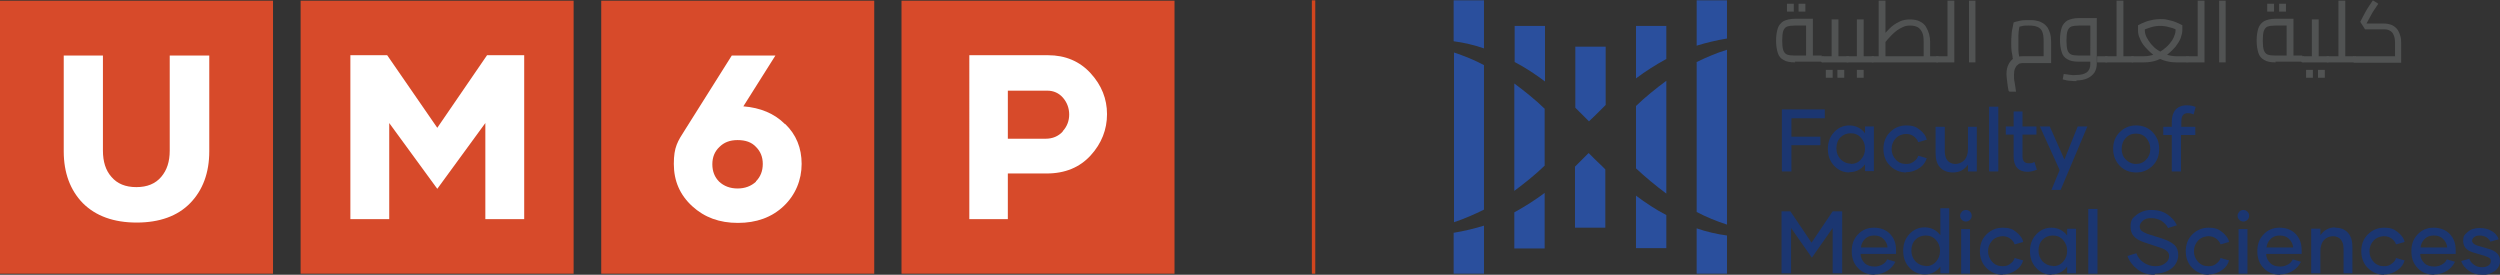 <?xml version="1.0" encoding="UTF-8"?>
<svg id="Layer_2" data-name="Layer 2" xmlns="http://www.w3.org/2000/svg" viewBox="0 0 733.5 80.6">
  <rect x="0" y="0" width="733.5" height="80.6" fill="#333333" stroke="none"/>
  <defs>
    <style>
      .cls-1 {
        fill: #d1451e;
      }

      .cls-1, .cls-2, .cls-3, .cls-4, .cls-5, .cls-6 {
        stroke-width: 0px;
      }

      .cls-2 {
        fill: #1b3671;
      }

      .cls-3 {
        fill: #2a4f9d;
      }

      .cls-4 {
        fill: #d74a2a;
      }

      .cls-5 {
        fill: #515353;
      }

      .cls-6 {
        fill: #fff;
      }
    </style>
  </defs>
  <g id="Layer_1-2" data-name="Layer 1">
    <g>
      <g>
        <g>
          <path class="cls-3" d="M453.3,7.6v16.3c-2.8-2.1-5.8-4.1-8.9-5.7V7.6h8.9Z"/>
          <path class="cls-3" d="M444.3,24.5c3.1,2.3,6.1,4.7,8.9,7.4v16.7c-2.8,2.7-5.8,5.1-8.9,7.4v-31.5Z"/>
          <path class="cls-3" d="M444.3,62.3c3.1-1.7,6.1-3.6,8.9-5.7v16.3h-8.9v-10.6Z"/>
          <path class="cls-3" d="M471.1,13.7v17.1l-1,1c-1.3,1.3-2.6,2.6-3.9,3.8-1-1-2-2-3-3l-1-1V13.7h8.9Z"/>
          <path class="cls-3" d="M470,48.7l1,1v17.1h-8.9v-17.9c.3-.3.7-.7,1-1,1-1,2-2,3-3,1.3,1.3,2.6,2.6,3.9,3.8Z"/>
          <path class="cls-3" d="M488.9,7.6v9.7c-3.1,1.7-6.1,3.6-8.9,5.7V7.6h8.9Z"/>
          <path class="cls-3" d="M480,57.4c2.8,2.1,5.8,4.1,8.9,5.7v9.7h-8.9v-15.5Z"/>
          <path class="cls-3" d="M506.7.1v11.2c-3,.5-6,1.2-8.9,2.1V.1h8.9Z"/>
          <path class="cls-3" d="M506.7,14.5v51.4c-3.1-1-6-2.2-8.9-3.7V18.2c2.9-1.4,5.9-2.7,8.9-3.6Z"/>
          <path class="cls-3" d="M497.8,67c2.9,1,5.9,1.7,8.9,2.1v11.2h-8.9v-13.3Z"/>
          <path class="cls-3" d="M435.4.1v14.1c-2.9-1-5.9-1.7-8.9-2.1V.1h8.9Z"/>
          <path class="cls-3" d="M426.6,15.4c3,1,6,2.2,8.8,3.7v42.4c-2.8,1.4-5.8,2.7-8.8,3.7h0V15.4h0Z"/>
          <path class="cls-3" d="M426.5,68.3c3-.5,6-1.2,8.9-2.1v14.1h-8.9v-12Z"/>
          <path class="cls-3" d="M488.9,23.6v33.2c-3.1-2.3-6.1-4.8-8.9-7.4v-18.3c2.8-2.7,5.8-5.1,8.9-7.4Z"/>
        </g>
        <g>
          <path class="cls-5" d="M526.7,18.3c-1.5,0-2.6-.2-3.4-.7-.8-.4-1.4-1.1-1.7-2.1-.3-.9-.5-2.1-.5-3.6s.2-2.6.5-3.6c.3-.9.9-1.6,1.7-2.1.8-.4,2-.7,3.4-.7h5.2v11.6h-2V6.6l1,.9h-4.3c-1,0-1.7.1-2.3.3-.5.2-.9.7-1.1,1.3-.2.6-.3,1.6-.3,2.8s.1,2.2.3,2.8c.2.6.6,1.1,1.1,1.3s1.3.3,2.3.3h7.9v1.8h-7.9ZM524.3,3.4V1.1h2v2.3h-2ZM527.7,3.4V1.1h2v2.3h-2ZM534.7,18.3v-1.8c.2,0,.4,0,.4.2,0,.2,0,.4,0,.6s0,.5,0,.7-.2.3-.4.3h0Z"/>
          <path class="cls-5" d="M534.7,18.3c-.2,0-.4,0-.4-.3,0-.2,0-.4,0-.7s0-.5,0-.6c0-.2.2-.2.4-.2v1.8h0ZM534.7,18.3v-1.8h3.6l-.9.7V5.7h2v12.6h-4.7,0ZM535.7,22.8v-2.3h2v2.3h-2ZM539.1,22.8v-2.3h2v2.3h-2ZM539.4,18.3v-1.8h2.7v1.8h-2.7ZM542.1,18.3v-1.8c.2,0,.4,0,.4.2,0,.2,0,.4,0,.6s0,.5,0,.7-.2.3-.4.3h0Z"/>
          <path class="cls-5" d="M542.1,18.3c-.2,0-.4,0-.4-.3,0-.2,0-.4,0-.7s0-.5,0-.6c0-.2.2-.2.4-.2v1.8h0ZM542.1,18.3v-1.8h3.6l-.9.7V5.7h2v12.6h-4.7ZM544.8,22.8v-2.3h2v2.3h-2ZM546.8,18.3v-1.8h2.7v1.8h-2.7ZM549.5,18.3v-1.8c.2,0,.4,0,.4.2,0,.2,0,.4,0,.6s0,.5,0,.7-.2.3-.4.3h0Z"/>
          <path class="cls-5" d="M549.5,18.3c-.2,0-.4,0-.4-.3,0-.2,0-.4,0-.7s0-.5,0-.6c0-.2.2-.2.4-.2v1.8h0ZM549.5,18.3v-1.8h16.7l-1.8,1.6v-5.9c0-1.1-.1-1.9-.4-2.6-.3-.7-.7-1.2-1.3-1.6-.6-.3-1.3-.5-2.2-.5s-1.4.1-2.1.4-1.2.6-1.8,1c-.5.4-1,.8-1.5,1.3s-.9,1-1.3,1.4-.7.9-1.1,1.3l-.7-1.8c.5-.7,1-1.3,1.6-1.9s1.1-1.2,1.8-1.7c.6-.5,1.4-.9,2.2-1.3.8-.3,1.7-.5,2.8-.5s2.2.2,2.9.6c.8.4,1.4.9,1.8,1.6s.7,1.4.9,2.1c.2.8.3,1.5.3,2.2v6.1h-16.8,0ZM551.2,16.5V.2h2v16.3h-2ZM565.7,18.3v-1.8h2.7v1.8h-2.7ZM568.4,18.3v-1.8c.2,0,.4,0,.4.2,0,.2,0,.4,0,.6s0,.5,0,.7-.2.3-.4.3h0Z"/>
          <path class="cls-5" d="M568.4,18.3c-.2,0-.4,0-.4-.3,0-.2,0-.4,0-.7s0-.5,0-.6c0-.2.2-.2.4-.2v1.8h0ZM568.4,18.3v-1.8h3.1v1.8h-3.1ZM571.4,18.3V.2h2v18.1h-2Z"/>
          <path class="cls-5" d="M577.7,18.3V.2h1.9v18.1h-1.9Z"/>
          <path class="cls-5" d="M589.3,26.6c-.2-1-.3-1.9-.4-2.7-.1-.9-.2-1.6-.2-2.2,0-1.1.2-2,.6-2.8.4-.8.9-1.4,1.6-1.8.7-.4,1.6-.6,2.6-.6h7.6l-1.5,1.3v-5.7c0-1.2-.1-2.1-.4-2.8-.3-.7-.7-1.1-1.4-1.4s-1.5-.4-2.6-.4-1.4,0-2.1.2-1.2.2-1.6.4l1.2-1.2c-.1.4-.2.9-.3,1.5-.1.6-.2,1.3-.2,2s0,1.4,0,2.1,0,1.4,0,2.1c0,.7.1,1.3.2,1.8s.2.9.2,1.1l-1.9.5c0-.2-.1-.6-.2-1.1,0-.5-.2-1.2-.3-1.9s-.1-1.6-.1-2.4,0-1.6.1-2.4c0-.8.2-1.5.3-2.1.1-.6.2-1.1.3-1.5.4-.2,1-.3,1.8-.5.8-.2,1.7-.2,2.7-.2s1.6,0,2.3.2c.7.1,1.3.4,1.8.7s.9.7,1.3,1.2c.3.5.6,1.1.8,1.8.2.7.3,1.5.3,2.5v6.2h-8.1c-.3,0-.6,0-.9.1-.3,0-.6.2-.9.5-.3.2-.5.6-.7,1-.2.5-.3,1.1-.3,1.9s0,1.4.2,2.2c.1.8.3,1.7.4,2.7h-1.9Z"/>
          <path class="cls-5" d="M609.3,23.8c-.6,0-1.2,0-1.9-.1-.7,0-1.4-.2-2.2-.4l.3-1.6c.9.1,1.6.2,2.2.3s1.1,0,1.5,0c1.4,0,2.4-.3,3.1-.8.6-.5,1-1.3,1-2.3V6.8l1,.7h-4.3c-1,0-1.7.1-2.3.3-.5.2-.9.7-1.1,1.3-.2.6-.3,1.6-.3,2.8s.1,2.2.3,2.8c.2.6.6,1.1,1.1,1.3s1.3.3,2.3.3h3.3v1.8h-3.3c-1.5,0-2.6-.2-3.4-.7-.8-.4-1.4-1.1-1.7-2.1s-.5-2.1-.5-3.6.2-2.6.5-3.6c.3-.9.9-1.6,1.7-2.1.8-.4,2-.7,3.4-.7h5.2v13.3c0,1-.2,1.9-.7,2.7-.5.7-1.2,1.3-2.1,1.7-.9.4-2,.6-3.2.6h0ZM615.3,18.3v-1.8h2.7v1.8h-2.7ZM618,18.3v-1.8c.2,0,.4,0,.4.2s0,.4,0,.6,0,.5,0,.7-.2.3-.4.3h0Z"/>
          <path class="cls-5" d="M618,18.3c-.2,0-.4,0-.4-.3,0-.2,0-.4,0-.7s0-.5,0-.6c0-.2.2-.2.4-.2v1.8h0ZM618,18.3v-1.8h3v1.8h-3ZM621,18.3V.2h2v18.1h-2ZM623,18.3v-1.8h2.7v1.8h-2.7ZM625.7,18.3v-1.8c.2,0,.4,0,.4.2s0,.4,0,.6,0,.5,0,.7-.2.3-.4.3h0Z"/>
          <path class="cls-5" d="M625.7,18.3c-.2,0-.4,0-.4-.3,0-.2,0-.4,0-.7s0-.5,0-.6c0-.2.2-.2.4-.2v1.8h0ZM625.7,18.3v-1.8h3.4c1,0,2-.2,2.9-.5s1.8-.8,2.5-1.3,1.4-1.1,2-1.8c.6-.7,1-1.3,1.3-2s.5-1.3.5-1.9v-1.5l1.1,1.6c-1-.5-1.9-.9-2.9-1.1-.9-.3-1.9-.4-2.7-.4s-1.8.1-2.7.4c-.9.3-1.9.6-2.9,1.1l1.1-1.6v1.5c0,.6.2,1.3.5,1.9s.8,1.4,1.3,2c.6.7,1.2,1.3,2,1.8.8.5,1.6,1,2.5,1.3s1.9.5,2.9.5h3.2v1.8h-3.2c-1.3,0-2.5-.2-3.7-.6s-2.2-1-3.1-1.7c-.9-.7-1.7-1.5-2.4-2.3-.7-.8-1.2-1.7-1.5-2.5-.4-.8-.5-1.6-.5-2.3v-1.5c.7-.4,1.5-.7,2.2-1s1.5-.4,2.2-.6c.7-.1,1.4-.2,2.1-.2s1.4,0,2.1.2,1.5.3,2.2.6c.7.3,1.5.6,2.2,1v1.5c0,.7-.2,1.4-.5,2.3-.3.8-.9,1.7-1.5,2.5-.7.8-1.5,1.6-2.4,2.3-.9.7-2,1.3-3.1,1.7-1.1.4-2.4.6-3.7.6h-3.4ZM641.8,18.3v-1.8c.2,0,.4,0,.4.2s0,.4,0,.6,0,.5,0,.7-.2.3-.4.3h0Z"/>
          <path class="cls-5" d="M641.8,18.3c-.2,0-.4,0-.4-.3,0-.2,0-.4,0-.7s0-.5,0-.6c0-.2.2-.2.4-.2v1.8h0ZM641.8,18.3v-1.8h3.1v1.8h-3.1ZM644.8,18.3V.2h2v18.1h-2Z"/>
          <path class="cls-5" d="M651.1,18.3V.2h1.9v18.1h-1.9Z"/>
          <path class="cls-5" d="M667.7,18.3c-1.5,0-2.6-.2-3.4-.7s-1.4-1.1-1.7-2.1-.5-2.1-.5-3.6.2-2.6.5-3.6c.3-.9.9-1.6,1.7-2.1.8-.4,1.9-.7,3.4-.7h5.2v11.6h-2V6.6l1,.9h-4.3c-1,0-1.7.1-2.3.3-.5.2-.9.7-1.1,1.3-.2.6-.3,1.6-.3,2.8s.1,2.2.3,2.8c.2.6.6,1.1,1.1,1.3.5.2,1.3.3,2.3.3h7.9v1.8h-7.9ZM665.2,3.4V1.1h2v2.3h-2ZM668.7,3.4V1.1h2v2.3h-2ZM675.6,18.3v-1.8c.2,0,.4,0,.4.2s0,.4,0,.6,0,.5,0,.7-.2.3-.4.3h0Z"/>
          <path class="cls-5" d="M675.6,18.3c-.2,0-.4,0-.4-.3,0-.2,0-.4,0-.7s0-.5,0-.6c0-.2.2-.2.4-.2v1.8h0ZM675.6,18.3v-1.8h3.6l-.9.7V5.7h2v12.6h-4.7ZM676.6,22.8v-2.3h2v2.3h-2ZM680.1,22.8v-2.3h2v2.3h-2ZM680.3,18.3v-1.8h2.7v1.8h-2.7ZM683,18.3v-1.8c.2,0,.4,0,.4.2s0,.4,0,.6,0,.5,0,.7-.2.3-.4.3h0Z"/>
          <path class="cls-5" d="M683,18.3c-.2,0-.4,0-.4-.3,0-.2,0-.4,0-.7s0-.5,0-.6c0-.2.2-.2.4-.2v1.8h0ZM683,18.3v-1.8h3.1v1.8h-3.1ZM686.1,18.3V.2h2v18.1h-2ZM688,18.3v-1.8h2.7v1.8h-2.7ZM690.8,18.3v-1.8c.2,0,.4,0,.4.2s0,.4,0,.6,0,.5,0,.7-.2.3-.4.3h0Z"/>
          <path class="cls-5" d="M690.8,18.3c-.2,0-.4,0-.4-.3,0-.2,0-.4,0-.7s0-.5,0-.6c0-.2.2-.2.4-.2v1.8h0ZM690.8,18.3v-1.8h12.6l-.7.6v-4.5c0-.9-.1-1.7-.4-2.3-.2-.6-.6-1-1.1-1.3-.5-.3-1.1-.4-1.8-.4h-5.5l-1.4-2.2,1.1-2.1c.2-.4.4-.7.6-1.1s.5-.8.8-1.3c.3-.5.7-1.1,1.2-1.8l1.6,1c-.5.7-.9,1.4-1.2,1.8s-.6.9-.8,1.3-.4.7-.6,1.1l-1.3,2.4-.5-.8h5.9c1.1,0,1.9.2,2.6.5.7.4,1.2.8,1.6,1.4.4.6.6,1.2.8,1.9s.2,1.3.2,2v5.7h-13.9Z"/>
        </g>
        <g>
          <path class="cls-2" d="M525.6,34.6v5.5h8.5v2.5h-8.5v7.7h-2.8v-18.2h12.6v2.6h-9.8Z"/>
          <path class="cls-2" d="M542.6,50.6c-1.8,0-3.3-.7-4.5-2s-1.8-2.9-1.8-4.9.6-3.6,1.8-4.9,2.7-2,4.5-2,3.5.8,4.6,2.3v-2h2.6v13.1h-2.6v-2c-1.1,1.5-2.6,2.3-4.6,2.3h0ZM543,48.1c1.2,0,2.2-.4,3-1.3s1.2-1.9,1.2-3.2-.4-2.3-1.2-3.2-1.8-1.3-3-1.3-2.2.4-3,1.2-1.2,1.9-1.2,3.2.4,2.3,1.2,3.2c.8.8,1.8,1.3,3,1.3h0Z"/>
          <path class="cls-2" d="M559.3,50.6c-1.9,0-3.5-.7-4.8-2s-1.9-3-1.9-4.9.6-3.6,1.9-4.9c1.3-1.3,2.9-2,4.8-2s2.9.4,4,1.3,1.8,1.8,2,2.9l-2.5.7c-.2-.6-.6-1.2-1.3-1.7-.7-.5-1.4-.7-2.3-.7s-2.2.4-3,1.3c-.8.9-1.2,1.9-1.2,3.1s.4,2.2,1.2,3.1c.8.9,1.8,1.3,3,1.3s1.6-.2,2.3-.7c.7-.5,1.1-1,1.3-1.7l2.5.7c-.3,1.1-.9,2-2,2.8-1.1.8-2.4,1.3-4,1.3h0Z"/>
          <path class="cls-2" d="M580,37.2v13.1h-2.6v-2c-1,1.5-2.5,2.3-4.4,2.3-1.6,0-2.9-.5-3.8-1.5-.9-1-1.3-2.4-1.3-4.2v-7.7h2.7v7.2c0,1.2.3,2.1.8,2.7s1.3,1,2.3,1,2-.4,2.7-1.2,1-1.9,1-3.2v-6.5h2.6Z"/>
          <path class="cls-2" d="M583.6,31.3h2.7v19h-2.7v-19Z"/>
          <path class="cls-2" d="M597.6,49.8c-1,.4-1.9.6-2.8.6-1.3,0-2.3-.4-3-1.2s-1-1.9-1-3.3v-6.4h-2.3v-2.4h2.3v-4.4h2.6v4.4h4.1v2.4h-4.1v6.4c0,1.3.6,2,1.8,2s1.1-.1,1.7-.4l.7,2.2Z"/>
          <path class="cls-2" d="M612.4,37.2l-7.8,18.5h-2.7l2.4-5.8-5.8-12.8h2.9l4.3,9.7,3.9-9.7h2.8Z"/>
          <path class="cls-2" d="M626.7,50.6c-1.9,0-3.6-.7-4.8-2s-1.9-2.9-1.9-4.9.6-3.6,1.9-4.9,2.9-2,4.8-2,3.6.6,4.9,2,1.9,2.9,1.9,4.9-.6,3.6-1.9,4.9-2.9,2-4.8,2h0ZM629.7,46.8c.8-.8,1.2-1.9,1.2-3.1s-.4-2.3-1.2-3.2-1.8-1.3-3-1.3-2.2.4-3,1.3c-.8.8-1.2,1.9-1.2,3.2s.4,2.3,1.2,3.1c.8.8,1.8,1.3,3,1.3s2.2-.4,3-1.3Z"/>
          <path class="cls-2" d="M639.9,37.2h4.2v2.4h-4.2v10.7h-2.7v-10.7h-2.5v-2.4h2.5v-1.5c0-1.5.4-2.7,1.1-3.5.7-.8,1.8-1.3,3.2-1.3s2,.2,2.7.5l-.6,2.2c-.6-.3-1.1-.4-1.7-.4-1.3,0-1.9.8-1.9,2.5v1.4Z"/>
          <path class="cls-2" d="M540.5,62v18.2h-2.8v-13.3l-6.1,8.7-6.1-8.7v13.3h-2.8v-18.2h2.6l6.2,9.2,6.2-9.2h2.6Z"/>
          <path class="cls-2" d="M550.1,80.6c-2,0-3.7-.6-4.9-1.9-1.3-1.3-1.9-2.9-1.9-5s.6-3.6,1.8-4.9,2.8-2,4.7-2,3.6.6,4.8,1.9,1.7,2.8,1.7,4.7,0,.7,0,1.1h-10.4c0,1.1.5,2,1.2,2.7s1.7,1,3,1,3-.7,3.6-2.1l2.4.7c-.5,1-1.2,1.9-2.3,2.6s-2.3,1.1-3.9,1.1h0ZM553.8,72.7c0-1-.5-1.9-1.2-2.6s-1.6-1-2.7-1-2,.3-2.7,1-1.1,1.5-1.2,2.5h7.8Z"/>
          <path class="cls-2" d="M571.9,61.2v19h-2.6v-2c-1.1,1.5-2.6,2.3-4.6,2.3-1.8,0-3.3-.7-4.5-2s-1.8-2.9-1.8-4.9.6-3.6,1.8-4.9,2.7-2,4.5-2,3.5.8,4.6,2.3v-7.9h2.6ZM565,78.1c1.2,0,2.2-.4,3-1.3s1.2-1.9,1.2-3.2-.4-2.3-1.2-3.2-1.8-1.3-3-1.3-2.2.4-3,1.2-1.2,1.9-1.2,3.2.4,2.3,1.2,3.2c.8.8,1.8,1.3,3,1.3h0Z"/>
          <path class="cls-2" d="M575.6,64.5c-.3-.3-.5-.7-.5-1.2s.2-.8.5-1.2c.3-.3.7-.5,1.2-.5s.9.2,1.2.5c.3.3.5.7.5,1.2s-.2.9-.5,1.2c-.3.3-.7.5-1.2.5s-.9-.2-1.2-.5ZM575.4,67.2h2.6v13.1h-2.6v-13.1Z"/>
          <path class="cls-2" d="M587.6,80.6c-1.9,0-3.5-.7-4.8-2s-1.9-3-1.9-4.9.6-3.6,1.9-4.9c1.3-1.3,2.9-2,4.8-2s2.9.4,4,1.3,1.8,1.8,2,2.9l-2.5.7c-.2-.6-.6-1.2-1.3-1.7-.7-.5-1.4-.7-2.3-.7s-2.2.4-3,1.3c-.8.9-1.2,1.9-1.2,3.1s.4,2.2,1.2,3.1c.8.9,1.8,1.3,3,1.3s1.6-.2,2.3-.7c.7-.5,1.1-1,1.3-1.7l2.5.7c-.3,1.1-.9,2-2,2.8-1.1.8-2.4,1.3-4,1.3h0Z"/>
          <path class="cls-2" d="M601.9,80.6c-1.8,0-3.3-.7-4.5-2s-1.8-2.9-1.8-4.9.6-3.6,1.8-4.9,2.7-2,4.5-2,3.5.8,4.6,2.3v-2h2.6v13.1h-2.6v-2c-1.1,1.5-2.6,2.3-4.6,2.3h0ZM602.3,78.1c1.2,0,2.2-.4,3-1.3s1.2-1.9,1.2-3.2-.4-2.3-1.2-3.2-1.8-1.3-3-1.3-2.2.4-3,1.2-1.2,1.9-1.2,3.2.4,2.3,1.2,3.2c.8.8,1.8,1.3,3,1.3h0Z"/>
          <path class="cls-2" d="M612.7,61.3h2.7v19h-2.7v-19Z"/>
          <path class="cls-2" d="M632.2,80.6c-2,0-3.7-.5-5.1-1.6s-2.4-2.4-2.9-3.9l2.6-.8c.4,1.1,1.1,2,2.1,2.7s2.1,1.1,3.5,1.1,2.1-.3,2.9-.9,1.1-1.2,1.1-2-.2-1.1-.6-1.5c-.4-.4-1.2-.8-2.2-1.1l-4.5-1.5c-2.7-.9-4-2.3-4-4.5s.6-2.6,1.7-3.5,2.6-1.5,4.4-1.5,3.4.4,4.7,1.3c1.3.9,2.2,1.9,2.8,3.2l-2.6.8c-.4-.9-1.1-1.5-1.9-2.1-.9-.5-1.8-.8-3-.8s-1.8.2-2.4.7-1,1.1-1,1.7.2,1,.5,1.3c.4.3.9.6,1.7.9l4.4,1.4c1.5.5,2.7,1.1,3.5,1.8s1.2,1.7,1.2,3-.6,2.9-1.9,3.9-3,1.6-5,1.6h0Z"/>
          <path class="cls-2" d="M648,80.6c-1.9,0-3.5-.7-4.8-2s-1.9-3-1.9-4.9.6-3.6,1.9-4.9c1.3-1.3,2.9-2,4.8-2s2.9.4,4,1.3,1.8,1.8,2,2.9l-2.5.7c-.2-.6-.6-1.2-1.3-1.7-.7-.5-1.4-.7-2.3-.7s-2.2.4-3,1.3c-.8.9-1.2,1.9-1.2,3.1s.4,2.2,1.2,3.1c.8.9,1.8,1.3,3,1.3s1.6-.2,2.3-.7c.7-.5,1.1-1,1.3-1.7l2.5.7c-.3,1.1-.9,2-2,2.8-1.1.8-2.4,1.3-4,1.3h0Z"/>
          <path class="cls-2" d="M657,64.5c-.3-.3-.5-.7-.5-1.2s.2-.8.5-1.2c.3-.3.7-.5,1.2-.5s.9.2,1.2.5c.3.3.5.7.5,1.2s-.2.9-.5,1.2c-.3.3-.7.5-1.2.5s-.9-.2-1.2-.5ZM656.8,67.2h2.6v13.1h-2.6v-13.1Z"/>
          <path class="cls-2" d="M669.1,80.6c-2,0-3.7-.6-4.9-1.9-1.3-1.3-1.9-2.9-1.9-5s.6-3.6,1.8-4.9,2.8-2,4.7-2,3.6.6,4.8,1.9,1.7,2.8,1.7,4.7,0,.7,0,1.1h-10.4c0,1.1.5,2,1.2,2.7s1.7,1,3,1,3-.7,3.6-2.1l2.4.7c-.5,1-1.2,1.9-2.3,2.6s-2.3,1.1-3.9,1.1h0ZM672.8,72.7c0-1-.5-1.9-1.2-2.6s-1.6-1-2.7-1-2,.3-2.7,1-1.1,1.5-1.2,2.5h7.8Z"/>
          <path class="cls-2" d="M685.1,66.8c1.6,0,2.9.5,3.8,1.5.9,1,1.3,2.4,1.3,4.2v7.7h-2.6v-7.2c0-1.2-.3-2.1-.8-2.7s-1.3-1-2.3-1-2,.4-2.7,1.2c-.7.8-1,1.9-1,3.2v6.5h-2.7v-13.1h2.7v1.9c1.1-1.5,2.5-2.3,4.4-2.3h0Z"/>
          <path class="cls-2" d="M699.5,80.6c-1.9,0-3.5-.7-4.8-2s-1.9-3-1.9-4.9.6-3.6,1.9-4.9c1.3-1.3,2.9-2,4.8-2s2.9.4,4,1.3,1.8,1.8,2,2.9l-2.5.7c-.2-.6-.6-1.2-1.3-1.7-.7-.5-1.4-.7-2.3-.7s-2.2.4-3,1.3c-.8.9-1.2,1.9-1.2,3.1s.4,2.2,1.2,3.1c.8.9,1.8,1.3,3,1.3s1.6-.2,2.3-.7c.7-.5,1.1-1,1.3-1.7l2.5.7c-.3,1.1-.9,2-2,2.8-1.1.8-2.4,1.3-4,1.3h0Z"/>
          <path class="cls-2" d="M714.3,80.6c-2,0-3.7-.6-4.9-1.9-1.3-1.3-1.9-2.9-1.9-5s.6-3.6,1.8-4.9,2.8-2,4.7-2,3.6.6,4.8,1.9,1.7,2.8,1.7,4.7,0,.7,0,1.1h-10.4c0,1.1.5,2,1.2,2.7s1.7,1,3,1,3-.7,3.6-2.1l2.4.7c-.5,1-1.2,1.9-2.3,2.6s-2.3,1.1-3.9,1.1h0ZM718,72.7c0-1-.5-1.9-1.2-2.6s-1.6-1-2.7-1-2,.3-2.7,1-1.1,1.5-1.2,2.5h7.8Z"/>
          <path class="cls-2" d="M728.1,80.6c-1.4,0-2.7-.4-3.8-1.2-1.1-.8-1.8-1.7-2.2-2.8l2.4-.7c.2.7.7,1.3,1.4,1.8s1.4.7,2.3.7,1.4-.2,1.9-.5.7-.8.7-1.3-.1-.7-.4-.9-.7-.4-1.3-.6l-3.4-1c-2-.6-3-1.7-3-3.4s.5-1.9,1.4-2.7,2.1-1.1,3.5-1.1,2.5.3,3.5.9,1.7,1.4,2,2.4l-2.4.7c-.3-.5-.7-1-1.2-1.3s-1.2-.5-2-.5-1.2.2-1.6.5c-.4.3-.6.7-.6,1.1s.5,1,1.4,1.3l3.4,1c1.1.3,1.9.7,2.5,1.3.6.5.9,1.3.9,2.3s-.5,2.2-1.5,2.9-2.3,1.2-3.8,1.2h0Z"/>
        </g>
      </g>
      <g>
        <g>
          <rect class="cls-4" y=".2" width="80.1" height="80.1"/>
          <path class="cls-6" d="M61.4,16.3v28.1c0,6.3-1.9,11.4-5.6,15.2-3.7,3.8-9,5.7-15.7,5.7s-12-1.9-15.8-5.7c-3.7-3.8-5.6-8.9-5.6-15.2v-28.1h11.5v27.9c0,3.2.8,5.8,2.5,7.7,1.7,2,4.1,3,7.3,3s5.6-1,7.3-3c1.7-2,2.5-4.5,2.5-7.7v-27.9h11.5Z"/>
          <rect class="cls-4" x="88.2" y=".2" width="80.1" height="80.1"/>
          <rect class="cls-4" x="176.4" y=".2" width="80.1" height="80.1"/>
          <rect class="cls-4" x="264.5" y=".2" width="80.1" height="80.1"/>
          <polygon class="cls-6" points="153.8 16.2 153.8 64.3 142.4 64.3 142.4 36.1 128.3 55.4 114.2 36.1 114.2 64.3 102.8 64.3 102.8 16.2 113.6 16.2 128.3 37.5 142.9 16.2 153.8 16.2"/>
          <path class="cls-6" d="M221.8,53.2c1.3-1.3,2-3,2-5.1s-.7-3.7-2-5c-1.3-1.4-3.1-2-5.4-2s-4,.7-5.3,2c-1.4,1.3-2.1,3-2.1,5.1s.7,3.8,2,5.1c1.4,1.3,3.2,2,5.4,2s4-.7,5.4-2M230.4,36.4c3.2,3.1,4.8,7,4.8,11.7s-1.8,9.1-5.3,12.4-8,4.9-13.4,4.9-9.8-1.6-13.4-4.9c-3.6-3.3-5.4-7.4-5.4-12.4s1.1-6.6,3.4-10.2l13.6-21.6h12.8l-9.4,14.9c5,.4,9.1,2.1,12.2,5.2"/>
          <path class="cls-6" d="M311.8,38.5c1.3-1.4,1.9-3.1,1.9-4.9s-.6-3.5-1.8-4.9c-1.2-1.4-2.8-2.1-4.6-2.1h-11.6v14.1h11.1c2,0,3.7-.7,5-2.1M320,21.5c3.2,3.5,4.8,7.5,4.8,12s-1.6,8.6-4.8,12.1c-3.2,3.5-7.5,5.3-12.9,5.3h-11.4v13.4h-11.3V16.2h23.1c5.1,0,9.3,1.8,12.5,5.3"/>
        </g>
        <rect class="cls-1" x="384.9" y=".1" width="1" height="80.2"/>
      </g>
    </g>
  </g>
</svg>